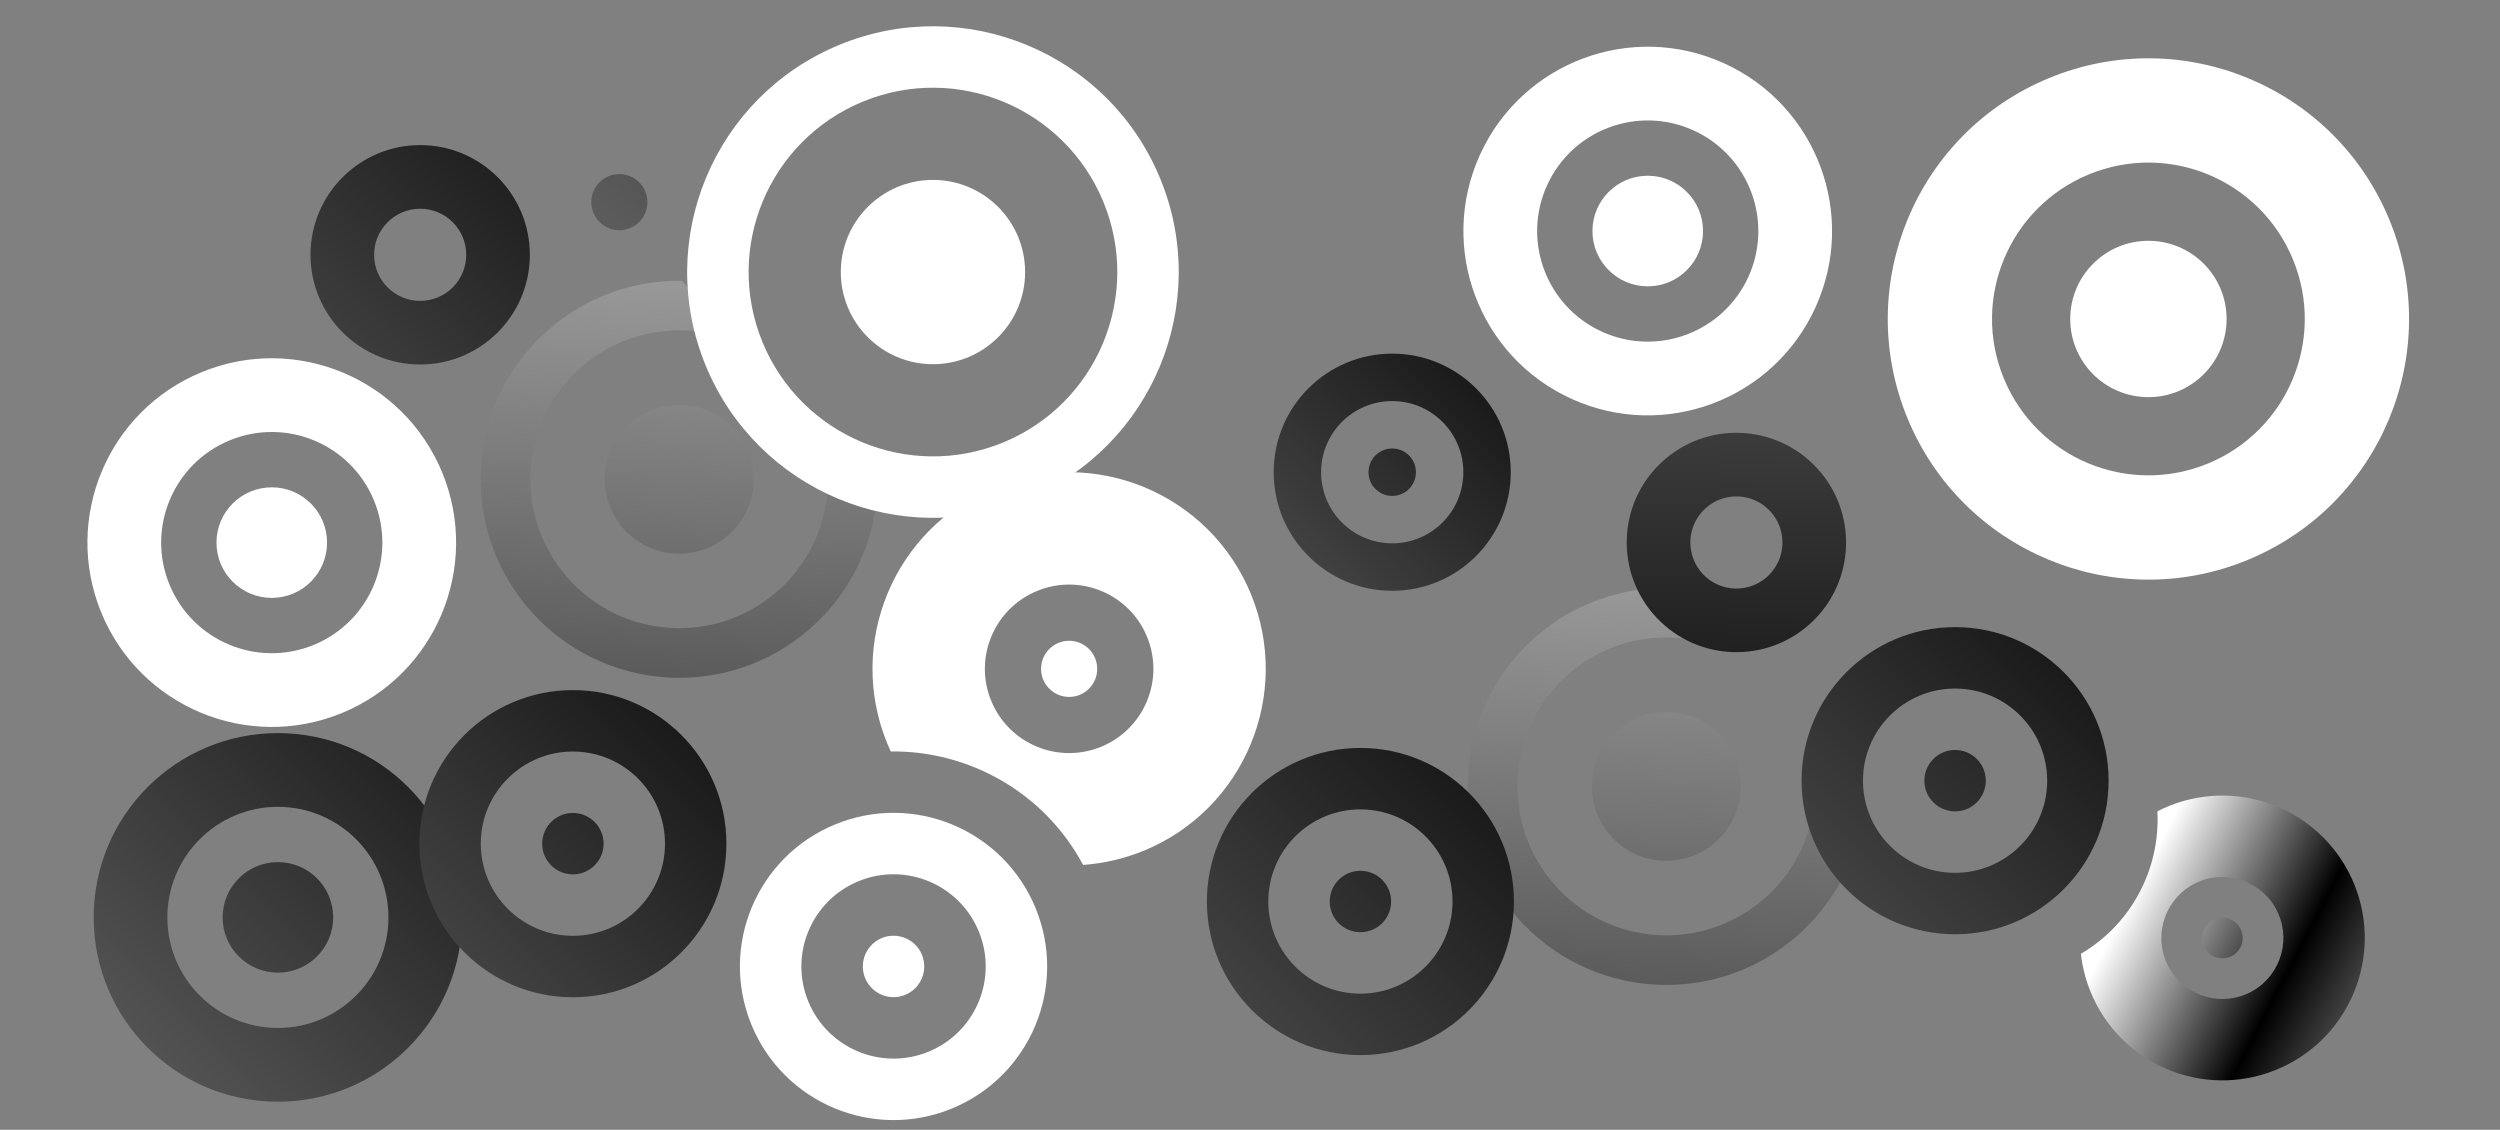 <?xml version="1.0" encoding="UTF-8"?>
<svg xmlns="http://www.w3.org/2000/svg" xmlns:xlink="http://www.w3.org/1999/xlink" contentScriptType="text/ecmascript" width="208" baseProfile="tiny" zoomAndPan="magnify" contentStyleType="text/css" viewBox="82 15 208 94" height="94" preserveAspectRatio="xMidYMid meet" version="1.1">
    <rect x="82" y="15" width="208" height="94" fill="#808080" stroke="none"/>
    <g>
        <polygon fill="none" points="82,15 82,109 290,109 290,15.003 289.999,15.003 289.999,15.001 290,15  "/>
        <linearGradient x1="-1119.925" gradientTransform="matrix(0.753 -0.658 0.658 0.753 220.613 -1456.67)" y1="1266.578" x2="-960.658" gradientUnits="userSpaceOnUse" y2="1107.311" xlink:type="simple" xlink:actuate="onLoad" id="XMLID_20_" xlink:show="other">
            <stop stop-color="#ffffff" offset="0"/>
            <stop stop-color="#ffffff" offset="0.006"/>
            <stop stop-color="#000000" offset="0.393"/>
            <stop stop-color="#ffffff" offset="1"/>
        </linearGradient>
        <path fill="url(#XMLID_20_)" d="M 225.257 68.936 L 220.871 63.913 C 216.935 63.856 212.966 65.192 209.769 67.985 C 202.9 73.985 202.195 84.421 208.199 91.293 C 214.201 98.164 224.637 98.872 231.506 92.872 C 234.703 90.079 236.563 86.327 237.033 82.42 L 232.646 77.398 C 233.748 81.773 232.417 86.593 228.789 89.761 C 223.636 94.261 215.81 93.732 211.309 88.577 C 206.808 83.422 207.335 75.597 212.487 71.097 C 216.117 67.926 221.07 67.256 225.257 68.936 z "/>
        <linearGradient x1="-1119.992" gradientTransform="matrix(0.753 -0.658 0.658 0.753 220.613 -1456.67)" y1="1266.664" x2="-960.6" gradientUnits="userSpaceOnUse" y2="1107.272" xlink:type="simple" xlink:actuate="onLoad" id="XMLID_21_" xlink:show="other">
            <stop stop-color="#ffffff" offset="0"/>
            <stop stop-color="#ffffff" offset="0.006"/>
            <stop stop-color="#000000" offset="0.393"/>
            <stop stop-color="#ffffff" offset="1"/>
        </linearGradient>
        <circle fill="url(#XMLID_21_)" r="6.193" cx="220.638" cy="80.428"/>
        <linearGradient x1="-1164.972" gradientTransform="matrix(0.753 -0.658 0.658 0.753 220.613 -1456.67)" y1="1193.305" x2="-1005.705" gradientUnits="userSpaceOnUse" y2="1034.038" xlink:type="simple" xlink:actuate="onLoad" id="XMLID_22_" xlink:show="other">
            <stop stop-color="#ffffff" offset="0"/>
            <stop stop-color="#ffffff" offset="0.006"/>
            <stop stop-color="#000000" offset="0.393"/>
            <stop stop-color="#ffffff" offset="1"/>
        </linearGradient>
        <path fill="url(#XMLID_22_)" d="M 143.129 43.382 L 138.743 38.36 C 134.806 38.303 130.838 39.64 127.642 42.432 C 120.771 48.432 120.068 58.867 126.071 65.738 C 132.073 72.609 142.509 73.318 149.378 67.318 C 152.575 64.525 154.434 60.773 154.905 56.865 L 150.519 51.844 C 151.62 56.219 150.29 61.038 146.661 64.207 C 141.509 68.707 133.683 68.178 129.182 63.023 C 124.681 57.868 125.208 50.043 130.36 45.543 C 133.99 42.373 138.943 41.703 143.129 43.382 z "/>
        <linearGradient x1="-1165.044" gradientTransform="matrix(0.753 -0.658 0.658 0.753 220.613 -1456.67)" y1="1193.398" x2="-1005.644" gradientUnits="userSpaceOnUse" y2="1033.997" xlink:type="simple" xlink:actuate="onLoad" id="XMLID_23_" xlink:show="other">
            <stop stop-color="#ffffff" offset="0"/>
            <stop stop-color="#ffffff" offset="0.006"/>
            <stop stop-color="#000000" offset="0.393"/>
            <stop stop-color="#ffffff" offset="1"/>
        </linearGradient>
        <circle fill="url(#XMLID_23_)" r="6.193" cx="138.511" cy="54.875"/>
        <path fill="#ffffff" d="M 118.791 54.311 C 115.568 46.478 106.607 42.741 98.775 45.964 C 90.945 49.186 87.207 58.147 90.431 65.979 C 93.652 73.811 102.613 77.547 110.445 74.325 C 118.275 71.104 122.014 62.143 118.791 54.311 z M 113.118 56.645 C 115.051 61.344 112.808 66.721 108.111 68.653 C 103.412 70.588 98.036 68.344 96.103 63.645 C 94.168 58.948 96.412 53.571 101.109 51.637 C 105.811 49.703 111.186 51.945 113.118 56.645 z "/>
        <circle fill="#ffffff" r="4.6" cx="104.611" cy="60.145"/>
        <path fill="#ffffff" d="M 178.529 29.856 C 174.232 19.414 162.284 14.432 151.842 18.728 C 141.402 23.024 136.418 34.972 140.713 45.414 C 145.01 55.855 156.958 60.838 167.4 56.542 C 177.843 52.246 182.825 40.298 178.529 29.856 z M 173.803 31.801 C 177.024 39.632 173.288 48.593 165.457 51.816 C 157.625 55.037 148.664 51.3 145.441 43.469 C 142.219 35.638 145.957 26.677 153.789 23.455 C 161.62 20.232 170.58 23.969 173.803 31.801 z "/>
        <circle fill="#ffffff" r="7.667" cx="159.622" cy="37.635"/>
        <path fill="#ffffff" d="M 186.077 64.424 C 182.64 56.07 173.082 52.085 164.728 55.522 C 156.374 58.96 152.388 68.518 155.826 76.872 C 155.916 77.093 156.014 77.306 156.113 77.522 C 162.654 77.44 168.912 80.969 172.113 86.962 C 173.808 86.839 175.515 86.456 177.176 85.774 C 185.527 82.337 189.514 72.777 186.077 64.424 z M 177.434 67.98 C 178.907 71.56 177.2 75.656 173.62 77.127 C 170.039 78.601 165.942 76.892 164.47 73.314 C 162.997 69.734 164.706 65.638 168.286 64.166 C 171.865 62.691 175.961 64.4 177.434 67.98 z "/>
        <circle fill="#ffffff" r="2.336" cx="170.952" cy="70.648"/>
        <path fill="#ffffff" d="M 168.159 90.548 C 165.474 84.02 158.007 80.906 151.48 83.592 C 144.953 86.276 141.838 93.744 144.525 100.27 C 147.211 106.797 154.677 109.912 161.204 107.227 C 167.73 104.54 170.846 97.074 168.159 90.548 z M 163.434 92.492 C 165.044 96.406 163.175 100.888 159.26 102.498 C 155.344 104.109 150.864 102.24 149.252 98.326 C 147.643 94.409 149.51 89.928 153.426 88.316 C 157.342 86.707 161.82 88.574 163.434 92.492 z "/>
        <circle fill="#ffffff" r="2.555" cx="156.342" cy="95.408"/>
        <linearGradient x1="-533.165" gradientTransform="matrix(-1 0 0 -1 -322.626 1089.969)" y1="1104.06" x2="-335.917" gradientUnits="userSpaceOnUse" y2="906.812" xlink:type="simple" xlink:actuate="onLoad" id="XMLID_24_" xlink:show="other">
            <stop stop-color="#ffffff" offset="0"/>
            <stop stop-color="#ffffff" offset="0.006"/>
            <stop stop-color="#000000" offset="0.393"/>
            <stop stop-color="#ffffff" offset="1"/>
        </linearGradient>
        <path fill="url(#XMLID_24_)" d="M 89.794 91.327 C 89.794 99.796 96.655 106.661 105.122 106.661 C 113.587 106.661 120.448 99.796 120.448 91.327 C 120.448 82.857 113.587 75.994 105.122 75.994 C 96.655 75.994 89.794 82.857 89.794 91.327 z M 95.925 91.327 C 95.925 86.247 100.042 82.128 105.122 82.128 C 110.2 82.128 114.318 86.247 114.318 91.327 C 114.318 96.408 110.2 100.527 105.122 100.527 C 100.042 100.527 95.925 96.408 95.925 91.327 z "/>
        <linearGradient x1="-533.169" gradientTransform="matrix(-1 0 0 -1 -322.626 1089.969)" y1="1104.064" x2="-335.913" gradientUnits="userSpaceOnUse" y2="906.809" xlink:type="simple" xlink:actuate="onLoad" id="XMLID_25_" xlink:show="other">
            <stop stop-color="#ffffff" offset="0"/>
            <stop stop-color="#ffffff" offset="0.006"/>
            <stop stop-color="#000000" offset="0.393"/>
            <stop stop-color="#ffffff" offset="1"/>
        </linearGradient>
        <circle fill="url(#XMLID_25_)" r="4.599" cx="105.121" cy="91.327"/>
        <linearGradient x1="-575.455" gradientTransform="matrix(-1 0 0 -1 -322.626 1089.969)" y1="1177.452" x2="-378.214" gradientUnits="userSpaceOnUse" y2="980.211" xlink:type="simple" xlink:actuate="onLoad" id="XMLID_26_" xlink:show="other">
            <stop stop-color="#ffffff" offset="0"/>
            <stop stop-color="#ffffff" offset="0.006"/>
            <stop stop-color="#000000" offset="0.393"/>
            <stop stop-color="#ffffff" offset="1"/>
        </linearGradient>
        <circle fill="url(#XMLID_26_)" r="2.335" cx="133.529" cy="31.818"/>
        <linearGradient x1="-551.28" gradientTransform="matrix(-1 0 0 -1 -322.626 1089.969)" y1="1103.767" x2="-354.032" gradientUnits="userSpaceOnUse" y2="906.518" xlink:type="simple" xlink:actuate="onLoad" id="XMLID_27_" xlink:show="other">
            <stop stop-color="#ffffff" offset="0"/>
            <stop stop-color="#ffffff" offset="0.006"/>
            <stop stop-color="#000000" offset="0.393"/>
            <stop stop-color="#ffffff" offset="1"/>
        </linearGradient>
        <path fill="url(#XMLID_27_)" d="M 116.893 85.193 C 116.893 92.252 122.61 97.972 129.664 97.972 C 136.718 97.972 142.437 92.252 142.437 85.193 C 142.437 78.136 136.719 72.416 129.664 72.416 C 122.607 72.416 116.893 78.137 116.893 85.193 z M 122.001 85.193 C 122.001 80.959 125.432 77.527 129.664 77.527 C 133.896 77.527 137.328 80.959 137.328 85.193 C 137.328 89.427 133.896 92.859 129.664 92.859 C 125.432 92.859 122.001 89.428 122.001 85.193 z "/>
        <linearGradient x1="-551.244" gradientTransform="matrix(-1 0 0 -1 -322.626 1089.969)" y1="1103.731" x2="-354.065" gradientUnits="userSpaceOnUse" y2="906.553" xlink:type="simple" xlink:actuate="onLoad" id="XMLID_28_" xlink:show="other">
            <stop stop-color="#ffffff" offset="0"/>
            <stop stop-color="#ffffff" offset="0.006"/>
            <stop stop-color="#000000" offset="0.393"/>
            <stop stop-color="#ffffff" offset="1"/>
        </linearGradient>
        <circle fill="url(#XMLID_28_)" r="2.555" cx="129.664" cy="85.193"/>
        <linearGradient x1="-539.073" gradientTransform="matrix(-1 0 0 -1 -322.626 1089.969)" y1="1153.259" x2="-341.831" gradientUnits="userSpaceOnUse" y2="956.017" xlink:type="simple" xlink:actuate="onLoad" id="XMLID_29_" xlink:show="other">
            <stop stop-color="#ffffff" offset="0"/>
            <stop stop-color="#ffffff" offset="0.006"/>
            <stop stop-color="#000000" offset="0.393"/>
            <stop stop-color="#ffffff" offset="1"/>
        </linearGradient>
        <path fill="url(#XMLID_29_)" d="M 107.834 36.199 C 107.834 41.24 111.919 45.326 116.958 45.326 C 121.997 45.326 126.083 41.239 126.083 36.199 C 126.083 31.159 121.997 27.072 116.958 27.072 C 111.919 27.072 107.834 31.158 107.834 36.199 z M 113.126 36.2 C 113.126 34.084 114.841 32.367 116.958 32.367 C 119.074 32.367 120.79 34.084 120.79 36.2 C 120.79 38.316 119.074 40.033 116.958 40.033 C 114.841 40.033 113.126 38.316 113.126 36.2 z "/>
        <path fill="#ffffff" d="M 280.798 33.289 C 276.243 22.215 263.572 16.931 252.498 21.488 C 241.425 26.043 236.141 38.714 240.699 49.789 C 245.254 60.861 257.924 66.146 268.998 61.59 C 280.07 57.033 285.354 44.363 280.798 33.289 z M 272.776 36.589 C 275.51 43.234 272.34 50.835 265.697 53.568 C 259.051 56.302 251.451 53.131 248.718 46.486 C 245.983 39.843 249.156 32.241 255.798 29.507 C 262.443 26.774 270.044 29.944 272.776 36.589 z "/>
        <circle fill="#ffffff" r="6.505" cx="260.748" cy="41.539"/>
        <linearGradient x1="-581.952" gradientTransform="matrix(-1 0 0 -1 -322.626 1089.969)" y1="1000.869" x2="-615.024" gradientUnits="userSpaceOnUse" y2="983.672" xlink:type="simple" xlink:actuate="onLoad" id="XMLID_30_" xlink:show="other">
            <stop stop-color="#ffffff" offset="0"/>
            <stop stop-color="#ffffff" offset="0.006"/>
            <stop stop-color="#000000" offset="0.393"/>
            <stop stop-color="#ffffff" offset="1"/>
        </linearGradient>
        <path fill="url(#XMLID_30_)" d="M 271.847 103.803 C 277.79 101.073 280.396 94.038 277.666 88.094 C 274.936 82.151 267.902 79.544 261.958 82.276 C 261.801 82.348 261.648 82.423 261.495 82.503 C 261.746 87.233 259.374 91.864 255.13 94.357 C 255.268 95.58 255.596 96.804 256.139 97.984 C 258.867 103.928 265.9 106.533 271.847 103.803 z M 269.02 97.652 C 266.473 98.822 263.458 97.707 262.29 95.158 C 261.119 92.611 262.237 89.595 264.784 88.428 C 267.332 87.256 270.346 88.374 271.514 90.922 C 272.685 93.469 271.566 96.482 269.02 97.652 z "/>
        <linearGradient x1="-581.951" gradientTransform="matrix(-1 0 0 -1 -322.626 1089.969)" y1="1000.867" x2="-615.023" gradientUnits="userSpaceOnUse" y2="983.67" xlink:type="simple" xlink:actuate="onLoad" id="XMLID_31_" xlink:show="other">
            <stop stop-color="#ffffff" offset="0"/>
            <stop stop-color="#ffffff" offset="0.006"/>
            <stop stop-color="#000000" offset="0.393"/>
            <stop stop-color="#ffffff" offset="1"/>
        </linearGradient>
        <circle fill="url(#XMLID_31_)" r="1.692" cx="266.901" cy="93.04"/>
        <linearGradient x1="-666.278" gradientTransform="matrix(-1 0 0 -1 -322.626 1089.969)" y1="1109.006" x2="-469.032" gradientUnits="userSpaceOnUse" y2="911.759" xlink:type="simple" xlink:actuate="onLoad" id="XMLID_32_" xlink:show="other">
            <stop stop-color="#ffffff" offset="0"/>
            <stop stop-color="#ffffff" offset="0.006"/>
            <stop stop-color="#000000" offset="0.393"/>
            <stop stop-color="#ffffff" offset="1"/>
        </linearGradient>
        <path fill="url(#XMLID_32_)" d="M 231.891 79.952 C 231.891 87.012 237.608 92.73 244.662 92.73 C 251.716 92.73 257.435 87.011 257.435 79.952 C 257.435 72.894 251.717 67.176 244.662 67.176 C 237.605 67.176 231.891 72.895 231.891 79.952 z M 236.999 79.952 C 236.999 75.719 240.43 72.287 244.662 72.287 C 248.894 72.287 252.326 75.719 252.326 79.952 C 252.326 84.185 248.894 87.619 244.662 87.619 C 240.43 87.619 236.999 84.186 236.999 79.952 z "/>
        <linearGradient x1="-666.25" gradientTransform="matrix(-1 0 0 -1 -322.626 1089.969)" y1="1108.978" x2="-469.057" gradientUnits="userSpaceOnUse" y2="911.786" xlink:type="simple" xlink:actuate="onLoad" id="XMLID_33_" xlink:show="other">
            <stop stop-color="#ffffff" offset="0"/>
            <stop stop-color="#ffffff" offset="0.006"/>
            <stop stop-color="#000000" offset="0.393"/>
            <stop stop-color="#ffffff" offset="1"/>
        </linearGradient>
        <circle fill="url(#XMLID_33_)" r="2.555" cx="244.662" cy="79.952"/>
        <path fill="#ffffff" d="M 212.741 48.18 C 220.448 51.688 229.541 48.282 233.048 40.574 C 236.557 32.866 233.151 23.774 225.442 20.267 C 217.735 16.759 208.643 20.164 205.135 27.872 C 201.628 35.58 205.033 44.671 212.741 48.18 z M 215.281 42.597 C 210.656 40.492 208.614 35.037 210.718 30.413 C 212.823 25.787 218.278 23.745 222.903 25.85 C 227.528 27.953 229.571 33.408 227.466 38.033 C 225.361 42.658 219.906 44.702 215.281 42.597 z "/>
        <circle fill="#ffffff" r="4.601" cx="219.092" cy="34.222"/>
        <linearGradient x1="-1202.017" gradientTransform="matrix(0.729 -0.684 0.684 0.729 -49.642 -1845.644)" y1="1678.473" x2="-1004.773" gradientUnits="userSpaceOnUse" y2="1481.229" xlink:type="simple" xlink:actuate="onLoad" id="XMLID_34_" xlink:show="other">
            <stop stop-color="#ffffff" offset="0"/>
            <stop stop-color="#ffffff" offset="0.006"/>
            <stop stop-color="#000000" offset="0.393"/>
            <stop stop-color="#ffffff" offset="1"/>
        </linearGradient>
        <path fill="url(#XMLID_34_)" d="M 233.123 53.893 C 229.675 50.216 223.9 50.03 220.225 53.479 C 216.549 56.926 216.366 62.7 219.815 66.377 C 223.262 70.053 229.038 70.238 232.713 66.791 C 236.388 63.344 236.57 57.568 233.123 53.893 z M 229.264 57.514 C 230.711 59.057 230.635 61.483 229.091 62.93 C 227.548 64.378 225.121 64.301 223.673 62.756 C 222.227 61.212 222.302 58.786 223.846 57.338 C 225.391 55.891 227.816 55.969 229.264 57.514 z "/>
        <linearGradient x1="-596.891" gradientTransform="matrix(-1 0 0 -1 -322.626 1089.969)" y1="1112.114" x2="-444.59" gradientUnits="userSpaceOnUse" y2="959.813" xlink:type="simple" xlink:actuate="onLoad" id="XMLID_35_" xlink:show="other">
            <stop stop-color="#ffffff" offset="0"/>
            <stop stop-color="#ffffff" offset="0.006"/>
            <stop stop-color="#000000" offset="0.393"/>
            <stop stop-color="#ffffff" offset="1"/>
        </linearGradient>
        <path fill="url(#XMLID_35_)" d="M 187.97 54.287 C 187.97 59.738 192.384 64.154 197.832 64.154 C 203.28 64.154 207.695 59.738 207.695 54.287 C 207.695 48.838 203.28 44.422 197.832 44.422 C 192.384 44.422 187.969 48.838 187.97 54.287 z M 191.915 54.287 C 191.915 51.017 194.564 48.369 197.832 48.369 C 201.1 48.369 203.75 51.017 203.75 54.287 C 203.75 57.557 201.1 60.207 197.832 60.207 C 194.563 60.207 191.915 57.557 191.915 54.287 z "/>
        <linearGradient x1="-596.888" gradientTransform="matrix(-1 0 0 -1 -322.626 1089.969)" y1="1112.113" x2="-444.592" gradientUnits="userSpaceOnUse" y2="959.817" xlink:type="simple" xlink:actuate="onLoad" id="XMLID_36_" xlink:show="other">
            <stop stop-color="#ffffff" offset="0"/>
            <stop stop-color="#ffffff" offset="0.006"/>
            <stop stop-color="#000000" offset="0.393"/>
            <stop stop-color="#ffffff" offset="1"/>
        </linearGradient>
        <circle fill="url(#XMLID_36_)" r="1.973" cx="197.832" cy="54.287"/>
        <linearGradient x1="-616.802" gradientTransform="matrix(-1 0 0 -1 -322.626 1089.969)" y1="1098.955" x2="-419.553" gradientUnits="userSpaceOnUse" y2="901.706" xlink:type="simple" xlink:actuate="onLoad" id="XMLID_37_" xlink:show="other">
            <stop stop-color="#ffffff" offset="0"/>
            <stop stop-color="#ffffff" offset="0.006"/>
            <stop stop-color="#000000" offset="0.393"/>
            <stop stop-color="#ffffff" offset="1"/>
        </linearGradient>
        <path fill="url(#XMLID_37_)" d="M 182.414 90.005 C 182.414 97.065 188.131 102.784 195.185 102.784 C 202.241 102.784 207.958 97.064 207.958 90.005 C 207.958 82.947 202.241 77.229 195.185 77.229 C 188.13 77.229 182.414 82.947 182.414 90.005 z M 187.523 90.005 C 187.523 85.772 190.954 82.34 195.185 82.34 C 199.417 82.34 202.849 85.772 202.849 90.005 C 202.849 94.238 199.417 97.672 195.185 97.672 C 190.954 97.672 187.523 94.238 187.523 90.005 z "/>
        <linearGradient x1="-616.781" gradientTransform="matrix(-1 0 0 -1 -322.626 1089.969)" y1="1098.935" x2="-419.574" gradientUnits="userSpaceOnUse" y2="901.728" xlink:type="simple" xlink:actuate="onLoad" id="XMLID_38_" xlink:show="other">
            <stop stop-color="#ffffff" offset="0"/>
            <stop stop-color="#ffffff" offset="0.006"/>
            <stop stop-color="#000000" offset="0.393"/>
            <stop stop-color="#ffffff" offset="1"/>
        </linearGradient>
        <circle fill="url(#XMLID_38_)" r="2.555" cx="195.186" cy="90.005"/>
    </g>
</svg>
